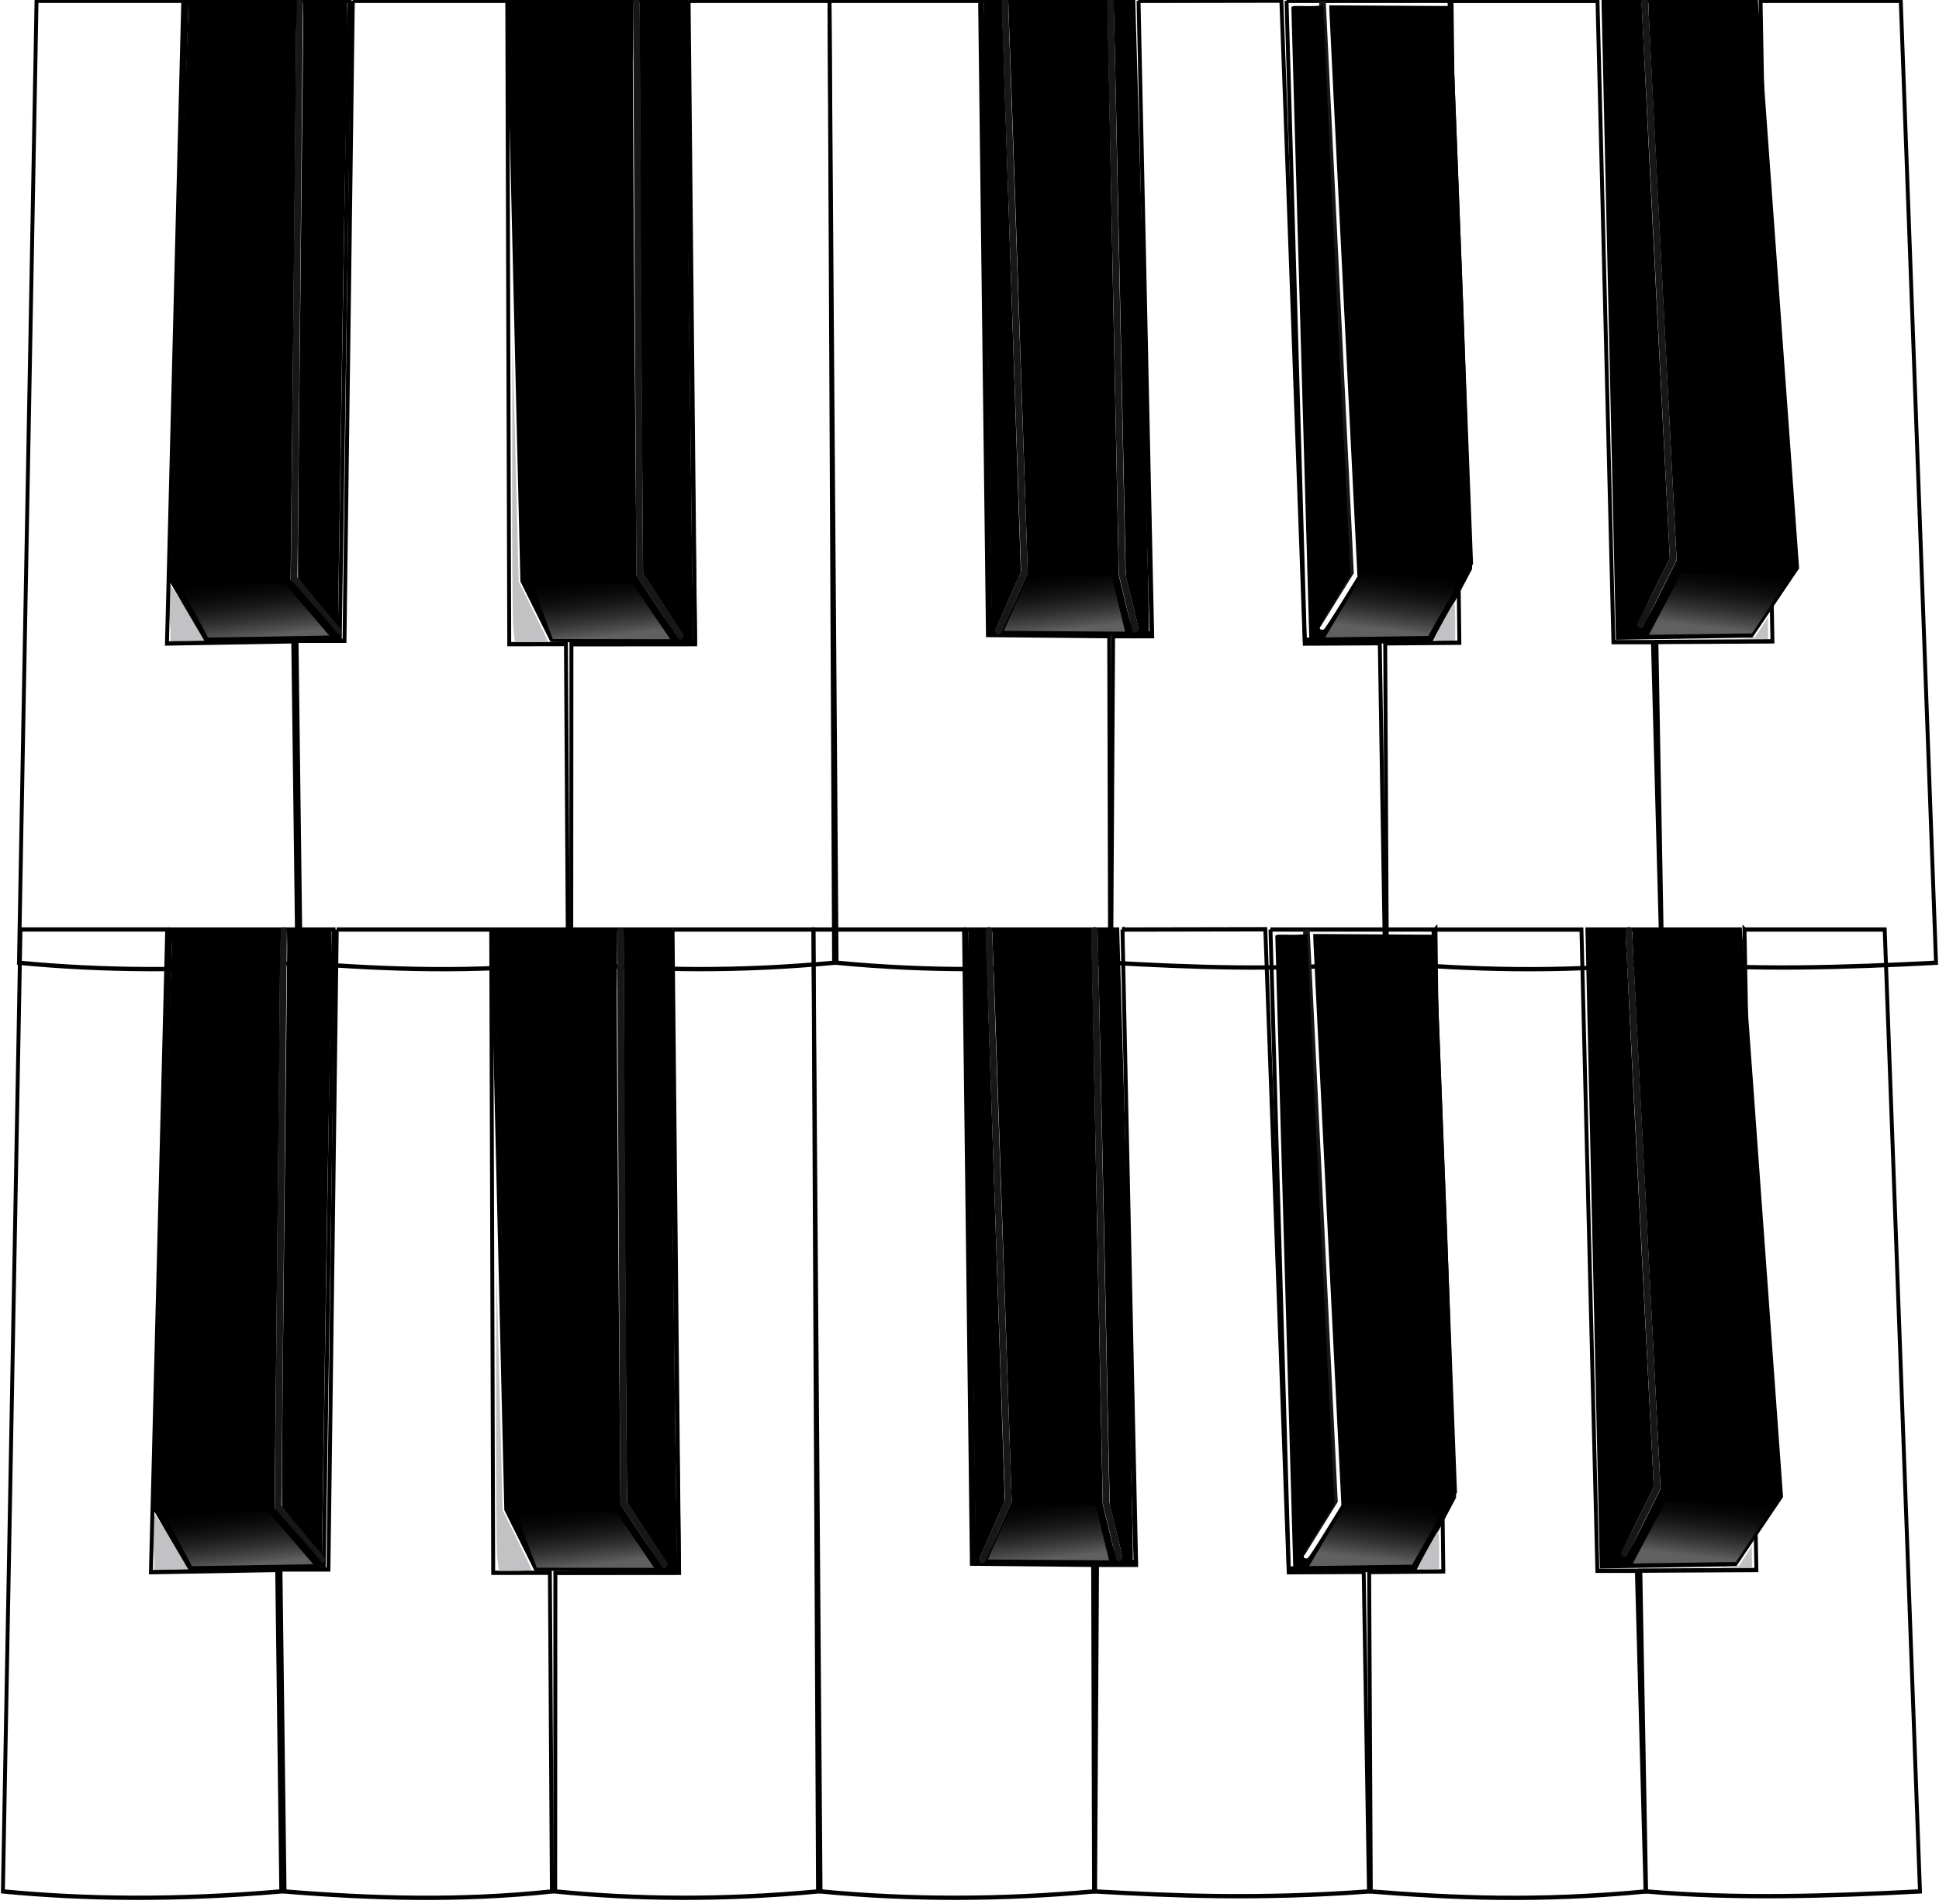 <?xml version="1.0" encoding="UTF-8" standalone="no"?>
<!-- Created with Inkscape (http://www.inkscape.org/) -->

<svg
   xmlns:dc="http://purl.org/dc/elements/1.1/"
   xmlns:cc="http://creativecommons.org/ns#"
   xmlns:rdf="http://www.w3.org/1999/02/22-rdf-syntax-ns#"
   xmlns:svg="http://www.w3.org/2000/svg"
   xmlns="http://www.w3.org/2000/svg"
   xmlns:xlink="http://www.w3.org/1999/xlink"
   xmlns:sodipodi="http://sodipodi.sourceforge.net/DTD/sodipodi-0.dtd"
   xmlns:inkscape="http://www.inkscape.org/namespaces/inkscape"
   width="41.285"
   height="40.534"
   id="svg2"
   version="1.1"
   inkscape:version="0.47 r22583"
   sodipodi:docname="pianoicon.svg">
  <defs
     id="defs4">
    <linearGradient
       id="linearGradient4281">
      <stop
         style="stop-color:#ffffff;stop-opacity:0.378;"
         offset="0"
         id="stop4283" />
      <stop
         style="stop-color:#000000;stop-opacity:0;"
         offset="1"
         id="stop4285" />
    </linearGradient>
    <inkscape:perspective
       sodipodi:type="inkscape:persp3d"
       inkscape:vp_x="0 : 526.18109 : 1"
       inkscape:vp_y="0 : 1000 : 0"
       inkscape:vp_z="744.09448 : 526.18109 : 1"
       inkscape:persp3d-origin="372.04724 : 350.78739 : 1"
       id="perspective10" />
    <inkscape:perspective
       id="perspective2905"
       inkscape:persp3d-origin="0.5 : 0.33333333 : 1"
       inkscape:vp_z="1 : 0.5 : 1"
       inkscape:vp_y="0 : 1000 : 0"
       inkscape:vp_x="0 : 0.5 : 1"
       sodipodi:type="inkscape:persp3d" />
    <linearGradient
       inkscape:collect="always"
       xlink:href="#linearGradient4281"
       id="linearGradient4287"
       x1="242.928"
       y1="347.117"
       x2="239.681"
       y2="328.448"
       gradientUnits="userSpaceOnUse" />
    <filter
       inkscape:collect="always"
       id="filter4297"
       color-interpolation-filters="sRGB">
      <feGaussianBlur
         inkscape:collect="always"
         stdDeviation="0.306"
         id="feGaussianBlur4299" />
    </filter>
    <inkscape:perspective
       id="perspective4309"
       inkscape:persp3d-origin="0.5 : 0.33333333 : 1"
       inkscape:vp_z="1 : 0.5 : 1"
       inkscape:vp_y="0 : 1000 : 0"
       inkscape:vp_x="0 : 0.5 : 1"
       sodipodi:type="inkscape:persp3d" />
    <linearGradient
       inkscape:collect="always"
       xlink:href="#linearGradient4281-0"
       id="linearGradient4287-0"
       x1="242.928"
       y1="347.117"
       x2="239.681"
       y2="328.448"
       gradientUnits="userSpaceOnUse" />
    <linearGradient
       id="linearGradient4281-0">
      <stop
         style="stop-color:#ffffff;stop-opacity:0.378;"
         offset="0"
         id="stop4283-3" />
      <stop
         style="stop-color:#000000;stop-opacity:0;"
         offset="1"
         id="stop4285-4" />
    </linearGradient>
    <filter
       color-interpolation-filters="sRGB"
       inkscape:collect="always"
       id="filter4297-6">
      <feGaussianBlur
         inkscape:collect="always"
         stdDeviation="0.306"
         id="feGaussianBlur4299-6" />
    </filter>
    <linearGradient
       gradientTransform="translate(68.354,-0.067)"
       y2="328.448"
       x2="239.681"
       y1="347.117"
       x1="242.928"
       gradientUnits="userSpaceOnUse"
       id="linearGradient4320"
       xlink:href="#linearGradient4281-0"
       inkscape:collect="always" />
    <inkscape:perspective
       id="perspective4309-7"
       inkscape:persp3d-origin="0.5 : 0.33333333 : 1"
       inkscape:vp_z="1 : 0.5 : 1"
       inkscape:vp_y="0 : 1000 : 0"
       inkscape:vp_x="0 : 0.5 : 1"
       sodipodi:type="inkscape:persp3d" />
    <linearGradient
       inkscape:collect="always"
       xlink:href="#linearGradient4281-8"
       id="linearGradient4287-3"
       x1="242.928"
       y1="347.117"
       x2="239.681"
       y2="328.448"
       gradientUnits="userSpaceOnUse" />
    <linearGradient
       id="linearGradient4281-8">
      <stop
         style="stop-color:#ffffff;stop-opacity:0.378;"
         offset="0"
         id="stop4283-2" />
      <stop
         style="stop-color:#000000;stop-opacity:0;"
         offset="1"
         id="stop4285-3" />
    </linearGradient>
    <filter
       color-interpolation-filters="sRGB"
       inkscape:collect="always"
       id="filter4297-0">
      <feGaussianBlur
         inkscape:collect="always"
         stdDeviation="0.306"
         id="feGaussianBlur4299-7" />
    </filter>
    <linearGradient
       gradientTransform="translate(287.703,-2.989)"
       y2="328.448"
       x2="239.681"
       y1="347.117"
       x1="242.928"
       gradientUnits="userSpaceOnUse"
       id="linearGradient4320-7"
       xlink:href="#linearGradient4281-8"
       inkscape:collect="always" />
    <inkscape:perspective
       id="perspective4309-0"
       inkscape:persp3d-origin="0.5 : 0.33333333 : 1"
       inkscape:vp_z="1 : 0.5 : 1"
       inkscape:vp_y="0 : 1000 : 0"
       inkscape:vp_x="0 : 0.5 : 1"
       sodipodi:type="inkscape:persp3d" />
    <linearGradient
       inkscape:collect="always"
       xlink:href="#linearGradient4281-06"
       id="linearGradient4287-37"
       x1="242.928"
       y1="347.117"
       x2="239.681"
       y2="328.448"
       gradientUnits="userSpaceOnUse" />
    <linearGradient
       id="linearGradient4281-06">
      <stop
         style="stop-color:#ffffff;stop-opacity:0.378;"
         offset="0"
         id="stop4283-9" />
      <stop
         style="stop-color:#000000;stop-opacity:0;"
         offset="1"
         id="stop4285-2" />
    </linearGradient>
    <filter
       color-interpolation-filters="sRGB"
       inkscape:collect="always"
       id="filter4297-1">
      <feGaussianBlur
         inkscape:collect="always"
         stdDeviation="0.306"
         id="feGaussianBlur4299-77" />
    </filter>
    <linearGradient
       gradientTransform="translate(159.106,-1.803)"
       y2="328.448"
       x2="239.681"
       y1="347.117"
       x1="242.928"
       gradientUnits="userSpaceOnUse"
       id="linearGradient4320-9"
       xlink:href="#linearGradient4281-06"
       inkscape:collect="always" />
    <inkscape:perspective
       id="perspective4407"
       inkscape:persp3d-origin="0.5 : 0.33333333 : 1"
       inkscape:vp_z="1 : 0.5 : 1"
       inkscape:vp_y="0 : 1000 : 0"
       inkscape:vp_x="0 : 0.5 : 1"
       sodipodi:type="inkscape:persp3d" />
    <linearGradient
       gradientTransform="translate(287.703,-2.989)"
       y2="328.448"
       x2="239.681"
       y1="347.117"
       x1="242.928"
       gradientUnits="userSpaceOnUse"
       id="linearGradient4320-7-8"
       xlink:href="#linearGradient4281-8-7"
       inkscape:collect="always" />
    <linearGradient
       id="linearGradient4281-8-7">
      <stop
         style="stop-color:#ffffff;stop-opacity:0.378;"
         offset="0"
         id="stop4283-2-5" />
      <stop
         style="stop-color:#000000;stop-opacity:0;"
         offset="1"
         id="stop4285-3-2" />
    </linearGradient>
    <filter
       color-interpolation-filters="sRGB"
       inkscape:collect="always"
       id="filter4297-0-4">
      <feGaussianBlur
         inkscape:collect="always"
         stdDeviation="0.306"
         id="feGaussianBlur4299-7-5" />
    </filter>
    <linearGradient
       y2="328.448"
       x2="239.681"
       y1="347.117"
       x1="242.928"
       gradientTransform="translate(287.703,-2.989)"
       gradientUnits="userSpaceOnUse"
       id="linearGradient4418"
       xlink:href="#linearGradient4281-8-7"
       inkscape:collect="always" />
    <linearGradient
       inkscape:collect="always"
       xlink:href="#linearGradient4281"
       id="linearGradient4479"
       gradientUnits="userSpaceOnUse"
       x1="242.928"
       y1="347.117"
       x2="239.681"
       y2="328.448" />
    <linearGradient
       inkscape:collect="always"
       xlink:href="#linearGradient4281-0"
       id="linearGradient4481"
       gradientUnits="userSpaceOnUse"
       gradientTransform="translate(68.354,-0.067)"
       x1="242.928"
       y1="347.117"
       x2="239.681"
       y2="328.448" />
    <linearGradient
       inkscape:collect="always"
       xlink:href="#linearGradient4281-8"
       id="linearGradient4483"
       gradientUnits="userSpaceOnUse"
       gradientTransform="translate(287.703,-2.989)"
       x1="242.928"
       y1="347.117"
       x2="239.681"
       y2="328.448" />
    <linearGradient
       inkscape:collect="always"
       xlink:href="#linearGradient4281-06"
       id="linearGradient4485"
       gradientUnits="userSpaceOnUse"
       gradientTransform="translate(159.106,-1.803)"
       x1="242.928"
       y1="347.117"
       x2="239.681"
       y2="328.448" />
    <linearGradient
       inkscape:collect="always"
       xlink:href="#linearGradient4281-8-7"
       id="linearGradient4487"
       gradientUnits="userSpaceOnUse"
       gradientTransform="translate(287.703,-2.989)"
       x1="242.928"
       y1="347.117"
       x2="239.681"
       y2="328.448" />
    <inkscape:perspective
       id="perspective2941"
       inkscape:persp3d-origin="0.5 : 0.33333333 : 1"
       inkscape:vp_z="1 : 0.5 : 1"
       inkscape:vp_y="0 : 1000 : 0"
       inkscape:vp_x="0 : 0.5 : 1"
       sodipodi:type="inkscape:persp3d" />
    <linearGradient
       inkscape:collect="always"
       xlink:href="#linearGradient4281-4"
       id="linearGradient4479-5"
       gradientUnits="userSpaceOnUse"
       x1="242.928"
       y1="347.117"
       x2="239.681"
       y2="328.448" />
    <linearGradient
       id="linearGradient4281-4">
      <stop
         style="stop-color:#ffffff;stop-opacity:0.378;"
         offset="0"
         id="stop4283-6" />
      <stop
         style="stop-color:#000000;stop-opacity:0;"
         offset="1"
         id="stop4285-9" />
    </linearGradient>
    <filter
       inkscape:collect="always"
       id="filter4297-8"
       color-interpolation-filters="sRGB">
      <feGaussianBlur
         inkscape:collect="always"
         stdDeviation="0.306"
         id="feGaussianBlur4299-2" />
    </filter>
    <linearGradient
       inkscape:collect="always"
       xlink:href="#linearGradient4281-0-0"
       id="linearGradient4481-2"
       gradientUnits="userSpaceOnUse"
       gradientTransform="translate(68.354,-0.067)"
       x1="242.928"
       y1="347.117"
       x2="239.681"
       y2="328.448" />
    <linearGradient
       id="linearGradient4281-0-0">
      <stop
         style="stop-color:#ffffff;stop-opacity:0.378;"
         offset="0"
         id="stop4283-3-2" />
      <stop
         style="stop-color:#000000;stop-opacity:0;"
         offset="1"
         id="stop4285-4-3" />
    </linearGradient>
    <filter
       color-interpolation-filters="sRGB"
       inkscape:collect="always"
       id="filter4297-6-0">
      <feGaussianBlur
         inkscape:collect="always"
         stdDeviation="0.306"
         id="feGaussianBlur4299-6-8" />
    </filter>
    <linearGradient
       inkscape:collect="always"
       xlink:href="#linearGradient4281-8-9"
       id="linearGradient4483-3"
       gradientUnits="userSpaceOnUse"
       gradientTransform="translate(287.703,-2.989)"
       x1="242.928"
       y1="347.117"
       x2="239.681"
       y2="328.448" />
    <linearGradient
       id="linearGradient4281-8-9">
      <stop
         style="stop-color:#ffffff;stop-opacity:0.378;"
         offset="0"
         id="stop4283-2-8" />
      <stop
         style="stop-color:#000000;stop-opacity:0;"
         offset="1"
         id="stop4285-3-0" />
    </linearGradient>
    <filter
       color-interpolation-filters="sRGB"
       inkscape:collect="always"
       id="filter4297-0-6">
      <feGaussianBlur
         inkscape:collect="always"
         stdDeviation="0.306"
         id="feGaussianBlur4299-7-6" />
    </filter>
    <linearGradient
       inkscape:collect="always"
       xlink:href="#linearGradient4281-06-0"
       id="linearGradient4485-9"
       gradientUnits="userSpaceOnUse"
       gradientTransform="translate(159.106,-1.803)"
       x1="242.928"
       y1="347.117"
       x2="239.681"
       y2="328.448" />
    <linearGradient
       id="linearGradient4281-06-0">
      <stop
         style="stop-color:#ffffff;stop-opacity:0.378;"
         offset="0"
         id="stop4283-9-8" />
      <stop
         style="stop-color:#000000;stop-opacity:0;"
         offset="1"
         id="stop4285-2-0" />
    </linearGradient>
    <filter
       color-interpolation-filters="sRGB"
       inkscape:collect="always"
       id="filter4297-1-6">
      <feGaussianBlur
         inkscape:collect="always"
         stdDeviation="0.306"
         id="feGaussianBlur4299-77-9" />
    </filter>
    <linearGradient
       inkscape:collect="always"
       xlink:href="#linearGradient4281-8-7-0"
       id="linearGradient4487-9"
       gradientUnits="userSpaceOnUse"
       gradientTransform="translate(287.703,-2.989)"
       x1="242.928"
       y1="347.117"
       x2="239.681"
       y2="328.448" />
    <linearGradient
       id="linearGradient4281-8-7-0">
      <stop
         style="stop-color:#ffffff;stop-opacity:0.378;"
         offset="0"
         id="stop4283-2-5-4" />
      <stop
         style="stop-color:#000000;stop-opacity:0;"
         offset="1"
         id="stop4285-3-2-0" />
    </linearGradient>
    <filter
       color-interpolation-filters="sRGB"
       inkscape:collect="always"
       id="filter4297-0-4-2">
      <feGaussianBlur
         inkscape:collect="always"
         stdDeviation="0.306"
         id="feGaussianBlur4299-7-5-2" />
    </filter>
  </defs>
  <sodipodi:namedview
     id="base"
     pagecolor="#ffffff"
     bordercolor="#666666"
     borderopacity="1.0"
     inkscape:pageopacity="0.0"
     inkscape:pageshadow="2"
     inkscape:zoom="1.4903776"
     inkscape:cx="28.920776"
     inkscape:cy="-81.230379"
     inkscape:document-units="px"
     inkscape:current-layer="layer1"
     showgrid="false"
     inkscape:window-width="1280"
     inkscape:window-height="748"
     inkscape:window-x="0"
     inkscape:window-y="24"
     inkscape:window-maximized="1"
     showguides="true"
     inkscape:guide-bbox="true" />
  <g
     inkscape:label="Layer 1"
     inkscape:groupmode="layer"
     id="layer1"
     transform="translate(-356.812,-183.678)">
    <g
       id="g4443"
       transform="matrix(1,0,0,1.107,-6.039,-18.224)">
      <path
         sodipodi:nodetypes="ccccscccc"
         id="path4345"
         d="m 366.481,194.548 c 0.003,-0.123 -0.052,-0.38 -0.034,-0.533 l 0.015,-0.397 0.435,0.586 c 0.287,0.443 0.284,0.522 0.422,0.54 0.083,0.011 -0.089,-0.033 -0.365,-0.031 l -0.478,0.015 0.005,-0.18 0,0 z"
         style="color:#000000;fill:#c2c1c4;fill-opacity:1;fill-rule:nonzero;stroke:none;stroke-width:1.5;marker:none;visibility:visible;display:inline;overflow:visible;enable-background:accumulate"
         inkscape:connector-curvature="0" />
      <path
         sodipodi:nodetypes="ccccscccscccccccccccsccc"
         id="path4277"
         d="m 397.309,194.362 c -0.018,-0.212 -0.287,-11.458 -0.283,-11.794 l 10e-4,-0.153 0.448,0.006 c 0.35,0 0.329,-0.018 0.33,0.032 3.3e-4,0.029 0.132,2.486 0.298,5.391 l 0.302,5.282 -0.341,0.618 c -0.188,0.34 -0.333,0.631 -0.323,0.647 0.059,0.093 0.14,-0.013 0.463,-0.601 l 0.346,-0.63 -0.298,-5.206 c -0.164,-2.863 -0.298,-5.271 -0.299,-5.351 l -0.006,-0.185 1.127,-0.012 1.151,0.014 0.004,0.24 c 0.013,0.092 0.202,2.504 0.432,5.392 l 0.443,5.239 -0.458,0.644 c -0.4,0.534 -0.428,0.646 -0.51,0.659 -0.052,0.008 -0.769,0.037 -1.465,0.046 l -1.37,-0.01 0.007,-0.269 z"
         style="color:#000000;fill:#000000;fill-opacity:1;fill-rule:nonzero;stroke:none;stroke-width:0.3;marker:none;visibility:visible;display:inline;overflow:visible;enable-background:accumulate"
         inkscape:connector-curvature="0" />
      <path
         sodipodi:nodetypes="ccccccccccccccsccccccccscccc"
         id="path3491"
         d="m 376.046,194.698 c -0.525,-0.009 -0.937,-0.017 -1.108,-0.019 l -0.312,-0.003 -0.344,-0.573 -0.29,-0.563 -0.126,-5.283 c -0.075,-2.902 -0.147,-5.39 -0.147,-5.533 l -0.01,-0.319 1.349,0.01 1.278,-0.01 -0.011,1.19 c 2.2e-4,0.625 0.018,3.1 0.039,5.499 l 0.039,4.362 0.385,0.527 c 0.212,0.29 0.396,0.527 0.409,0.527 0.122,-0.002 0.092,-0.064 -0.27,-0.562 l -0.383,-0.528 -0.032,-3.582 c -0.017,-1.97 -0.033,-4.437 -0.034,-5.481 l -0.007,-1.949 0.481,0.013 0.486,-0.003 0.03,1.071 c 0.013,0.562 0.027,2.889 0.058,5.175 0.03,2.286 0.06,4.58 0.073,5.097 l 0.013,0.954 -0.253,-9.6e-4 -1.315,-0.017 z"
         style="color:#000000;fill:#000000;fill-opacity:1;fill-rule:nonzero;stroke:none;stroke-width:0.3;marker:none;visibility:visible;display:inline;overflow:visible;enable-background:accumulate"
         inkscape:connector-curvature="0" />
      <path
         sodipodi:nodetypes="cccscccccsccccc"
         id="path4267"
         d="m 369.58,193.948 -0.385,-0.439 6.3e-4,-0.671 c 5.2e-4,-0.369 0.026,-2.723 0.056,-5.231 0.03,-2.508 0.056,-4.693 0.056,-4.855 l -0.005,-0.347 0.468,0.011 0.474,0.004 0.007,0.94 c -0.013,0.492 -0.071,2.991 -0.113,5.563 -0.042,2.572 -0.08,4.844 -0.085,5.051 l -0.002,0.465 -0.379,-0.394 -0.093,-0.097 10e-6,0 z"
         style="color:#000000;fill:#000000;fill-opacity:1;fill-rule:nonzero;stroke:none;stroke-width:0.3;marker:none;visibility:visible;display:inline;overflow:visible;enable-background:accumulate"
         inkscape:connector-curvature="0" />
      <path
         sodipodi:nodetypes="ccccccc"
         id="path3432"
         d="m 363.629,182.403 -0.374,18.502 c 1.729,0.15 3.661,0.176 5.927,0 l -0.087,-6.183 -2.689,0.042 0.347,-12.362 -3.124,0 z"
         style="fill:none;stroke:#000000;stroke-width:0.083px;stroke-linecap:butt;stroke-linejoin:miter;stroke-opacity:1"
         inkscape:connector-curvature="0" />
      <path
         sodipodi:nodetypes="cccccc"
         id="path3434"
         d="m 366.823,182.403 -0.347,11.114 0.764,1.176 2.846,-0.042 0.208,-12.248 -3.471,0 z"
         style="fill:none;stroke:#000000;stroke-width:0.083px;stroke-linecap:butt;stroke-linejoin:miter;stroke-opacity:1"
         inkscape:connector-curvature="0" />
      <path
         sodipodi:nodetypes="cccccccccc"
         id="path3436"
         d="m 370.363,182.403 -0.177,12.309 -1.021,0 0.087,6.194 c 1.842,0.135 3.717,0.189 5.692,0 l -0.043,-6.131 -1.207,0.002 -0.042,-12.374 -3.29,0 0,0 z"
         style="fill:none;stroke:#000000;stroke-width:0.083px;stroke-linecap:butt;stroke-linejoin:miter;stroke-opacity:1"
         inkscape:connector-curvature="0" />
      <path
         sodipodi:nodetypes="cccccc"
         id="path3438"
         d="m 373.68,182.403 0.292,11.156 0.625,1.134 3.054,0.042 -0.181,-12.332 -3.791,0 z"
         style="fill:none;stroke:#000000;stroke-width:0.083px;stroke-linecap:butt;stroke-linejoin:miter;stroke-opacity:1"
         inkscape:connector-curvature="0" />
      <path
         sodipodi:nodetypes="cccccccc"
         id="path3440"
         d="m 377.513,182.403 0.139,12.374 -2.634,0.002 -0.004,6.126 c 1.737,0.156 3.59,0.17 5.596,0 l -0.097,-18.502 -3,0 10e-6,0 z"
         style="fill:none;stroke:#000000;stroke-width:0.083px;stroke-linecap:butt;stroke-linejoin:miter;stroke-opacity:1"
         inkscape:connector-curvature="0" />
      <path
         sodipodi:nodetypes="ccccccc"
         id="path3442"
         d="m 380.513,182.403 0.151,18.502 c 1.941,0.168 3.882,0.158 5.823,0 l -0.019,-6.282 -2.582,-0.022 -0.167,-12.198 -3.206,0 z"
         style="fill:none;stroke:#000000;stroke-width:0.083px;stroke-linecap:butt;stroke-linejoin:miter;stroke-opacity:1"
         inkscape:connector-curvature="0" />
      <path
         sodipodi:nodetypes="ccccc"
         id="path3444"
         d="m 383.761,182.403 0.174,12.143 3.436,0.021 -0.389,-12.164 -3.221,0 z"
         style="fill:none;stroke:#000000;stroke-width:0.083px;stroke-linecap:butt;stroke-linejoin:miter;stroke-opacity:1"
         inkscape:connector-curvature="0" />
      <path
         sodipodi:nodetypes="ccccccccc"
         id="path3446"
         d="m 387.093,182.403 0.291,12.22 -0.833,3.9e-4 -0.041,6.282 c 1.709,0.085 3.461,0.155 5.831,0 l -0.112,-6.147 -1.597,0.007 -0.498,-12.367 -3.042,0.005 z"
         style="fill:none;stroke:#000000;stroke-width:0.083px;stroke-linecap:butt;stroke-linejoin:miter;stroke-opacity:1"
         inkscape:connector-curvature="0" />
      <path
         sodipodi:nodetypes="cccccc"
         id="path3448"
         d="m 390.244,182.403 0.389,12.29 2.638,0 0.902,-1.47 -0.459,-10.82 -3.471,0 z"
         style="fill:none;stroke:#000000;stroke-width:0.083px;stroke-linecap:butt;stroke-linejoin:miter;stroke-opacity:1"
         inkscape:connector-curvature="0" />
      <path
         sodipodi:nodetypes="ccccccccc"
         id="path3450"
         d="m 393.757,182.403 0.167,12.346 -1.579,0.012 0.035,6.145 c 1.742,0.126 3.576,0.197 5.85,0 l -0.185,-6.168 -0.841,0 -0.339,-12.334 -3.109,0 z"
         style="fill:none;stroke:#000000;stroke-width:0.083px;stroke-linecap:butt;stroke-linejoin:miter;stroke-opacity:1"
         inkscape:connector-curvature="0" />
      <path
         sodipodi:nodetypes="cccccc"
         id="path3452"
         d="m 396.992,182.403 0.305,12.248 2.846,-0.042 0.972,-1.302 -0.875,-10.904 -3.248,0 z"
         style="fill:none;stroke:#000000;stroke-width:0.083px;stroke-linecap:butt;stroke-linejoin:miter;stroke-opacity:1"
         inkscape:connector-curvature="0" />
      <path
         sodipodi:nodetypes="ccccccc"
         id="path3454"
         d="m 400.337,182.403 0.253,12.32 -2.471,0.012 0.123,6.17 c 1.944,0.151 3.887,0.09 5.831,0 l -0.751,-18.502 -2.985,0 z"
         style="fill:none;stroke:#000000;stroke-width:0.083px;stroke-linecap:butt;stroke-linejoin:miter;stroke-opacity:1"
         inkscape:connector-curvature="0" />
      <path
         sodipodi:nodetypes="ccc"
         id="path3456"
         d="m 369.231,182.43 -0.118,11.088 0.931,1.007"
         style="fill:none;stroke:#171717;stroke-width:0.142;stroke-linecap:round;stroke-linejoin:round;stroke-miterlimit:4;stroke-opacity:1;stroke-dasharray:none"
         inkscape:connector-curvature="0" />
      <path
         sodipodi:nodetypes="ccc"
         id="path3458"
         d="m 376.401,182.432 0.07,11.002 0.867,1.182"
         style="fill:none;stroke:#171717;stroke-width:0.142;stroke-linecap:round;stroke-linejoin:round;stroke-miterlimit:4;stroke-opacity:1;stroke-dasharray:none"
         inkscape:connector-curvature="0" />
      <path
         sodipodi:nodetypes="ccc"
         id="path3460"
         d="m 391.007,182.403 0.597,10.988 -0.694,1.008"
         style="fill:none;stroke:#171717;stroke-width:0.142;stroke-linecap:butt;stroke-linejoin:miter;stroke-miterlimit:4;stroke-opacity:1;stroke-dasharray:none"
         inkscape:connector-curvature="0" />
      <path
         sodipodi:nodetypes="ccc"
         id="path3462"
         d="m 397.872,182.426 0.605,10.713 -0.694,1.26"
         style="fill:none;stroke:#171717;stroke-width:0.142;stroke-linecap:round;stroke-linejoin:round;stroke-miterlimit:4;stroke-opacity:1;stroke-dasharray:none"
         inkscape:connector-curvature="0" />
      <path
         sodipodi:nodetypes="cccccccccccssccc"
         id="key1"
         d="m 366.891,194.103 -0.385,-0.594 0.166,-5.296 c 0.088,-2.909 0.17,-5.346 0.182,-5.476 l 0.003,-0.312 1.19,-0.026 1.128,0.015 -0.018,0.524 c 4e-5,0.264 -0.027,2.755 -0.059,5.537 l -0.06,5.058 0.479,0.488 c 0.264,0.268 0.553,0.572 0.553,0.597 0,0.042 -0.092,0.016 -0.523,0.028 -0.257,0.007 -0.859,0.034 -1.345,0.041 l -0.945,-0.013 -0.367,-0.572 z"
         style="color:#000000;fill:#000000;fill-opacity:1;fill-rule:nonzero;stroke:none;stroke-width:0.3;marker:none;visibility:visible;display:inline;overflow:visible;enable-background:accumulate"
         inkscape:connector-curvature="0"
         inkscape:label="key1" />
      <path
         sodipodi:nodetypes="csccccccccccssccccccccsscc"
         id="path4269"
         d="m 385.685,194.557 c -1.272,-0.005 -1.531,-0.006 -1.514,-0.034 0.011,-0.018 0.168,-0.311 0.308,-0.598 l 0.255,-0.521 -0.195,-5.248 c -0.107,-2.886 -0.202,-5.349 -0.211,-5.473 l -0.008,-0.255 1.056,-0.01 1.056,-0.005 0.116,5.541 0.124,5.496 0.138,0.519 c 0.122,0.46 0.146,0.519 0.209,0.519 0.039,0 0.071,-0.008 0.07,-0.017 -1e-4,-0.01 -0.06,-0.241 -0.134,-0.514 l -0.134,-0.496 -0.111,-4.895 c -0.061,-2.692 -0.12,-5.168 -0.13,-5.501 l -0.019,-0.64 0.181,0.01 0.197,-0.005 0.071,0.312 c 0.022,0.276 0.305,11.263 0.303,11.619 -6.3e-4,0.13 0.009,0.187 -0.024,0.193 -0.148,0.026 -0.683,0.016 -1.509,0.013 l -0.097,-0.01 z"
         style="color:#000000;fill:#000000;fill-opacity:1;fill-rule:nonzero;stroke:none;stroke-width:0.3;marker:none;visibility:visible;display:inline;overflow:visible;enable-background:accumulate"
         inkscape:connector-curvature="0" />
      <path
         sodipodi:nodetypes="csccccccccscc"
         id="path4271"
         d="m 383.961,194.075 c -10e-4,-0.203 -0.036,-2.55 -0.077,-5.3 -0.041,-2.749 -0.083,-5.317 -0.084,-5.683 l 0.007,-0.659 0.212,-0.015 0.18,0.005 -0.01,0.133 c -10e-4,0.054 0.088,2.514 0.198,5.467 l 0.2,5.368 -0.26,0.531 c -0.143,0.292 -0.291,0.606 -0.308,0.625 -0.018,0.02 -0.082,-0.073 -0.083,-0.286 l 0.024,-0.187 z"
         style="color:#000000;fill:#000000;fill-opacity:1;fill-rule:nonzero;stroke:none;stroke-width:0.3;marker:none;visibility:visible;display:inline;overflow:visible;enable-background:accumulate"
         inkscape:connector-curvature="0" />
      <path
         sodipodi:nodetypes="csssscccsscccccccccccsccccc"
         id="path4275"
         d="m 390.729,194.685 c -7e-5,-0.029 -0.086,-2.748 -0.191,-6.044 -0.105,-3.296 -0.191,-6.076 -0.191,-6.105 -8e-5,-0.05 0.104,-0.032 0.395,-0.032 0.168,0 0.284,-0.018 0.285,-0.015 10e-4,0.003 0.114,2.519 0.279,5.516 l 0.3,5.449 -0.345,0.503 c -0.26,0.379 -0.334,0.51 -0.301,0.53 0.028,0.017 0.057,0.018 0.08,0.004 0.02,-0.012 0.189,-0.245 0.375,-0.518 l 0.339,-0.496 -0.297,-5.38 c -0.163,-2.959 -0.298,-5.419 -0.299,-5.467 l -0.004,-0.141 1.298,0.007 1.308,0.007 0.013,0.409 c 0.013,0.206 0.119,2.632 0.235,5.383 l 0.188,5.035 -0.395,0.673 c -0.23,0.374 -0.441,0.711 -0.456,0.733 -0.025,0.037 -0.156,0.027 -1.315,0.027 l -1.278,0.014 0.022,-0.093 0,0 -0.045,-1e-5 z"
         style="color:#000000;fill:#000000;fill-opacity:1;fill-rule:nonzero;stroke:none;stroke-width:0.3;marker:none;visibility:visible;display:inline;overflow:visible;enable-background:accumulate"
         inkscape:connector-curvature="0" />
      <path
         sodipodi:nodetypes="ccccc"
         id="path4279"
         d="m 233.304,347.117 -5.45,-15.074 20.64,-1.044 8.929,15.538 -24.119,0.58 z"
         style="fill:url(#linearGradient4479);fill-opacity:1;stroke:none;filter:url(#filter4297)"
         inkscape:connector-curvature="0"
         transform="matrix(0.107,0,0,0.065,342.318,172.087)" />
      <path
         sodipodi:nodetypes="ccccc"
         id="path4279-0"
         d="m 301.913,347.56 -4.175,-16.349 20.003,-0.151 7.527,16.558 -23.354,-0.058 z"
         style="fill:url(#linearGradient4481);fill-opacity:1;stroke:none;filter:url(#filter4297-6)"
         inkscape:connector-curvature="0"
         transform="matrix(0.107,0,0,0.065,342.318,172.087)" />
      <path
         id="path4347"
         d="m 373.781,194.486 c -0.018,-0.14 -0.029,-1.452 -0.025,-2.916 l 0.007,-2.662 0.066,2.333 0.066,2.333 0.308,0.559 c 0.169,0.308 0.308,0.57 0.308,0.583 0,0.013 -0.157,0.023 -0.348,0.023 l -0.348,0 -0.033,-0.254 0,0 z"
         style="color:#000000;fill:#c2c1c4;fill-opacity:1;fill-rule:nonzero;stroke:none;stroke-width:1.5;marker:none;visibility:visible;display:inline;overflow:visible;enable-background:accumulate"
         inkscape:connector-curvature="0" />
      <path
         id="path4349"
         d="m 393.378,194.686 c 6.4e-4,-0.031 0.406,-0.695 0.435,-0.712 0.012,-0.007 0.022,0.155 0.022,0.361 l 0,0.374 -0.229,0 c -0.126,0 -0.229,-0.01 -0.228,-0.023 z"
         style="color:#000000;fill:#c2c1c4;fill-opacity:1;fill-rule:nonzero;stroke:none;stroke-width:1.5;marker:none;visibility:visible;display:inline;overflow:visible;enable-background:accumulate"
         inkscape:connector-curvature="0" />
      <path
         id="path4351"
         d="m 399.963,194.656 0.254,-0.011 0.138,-0.191 0.138,-0.191 0.002,0.208 0.002,0.208 -0.394,-0.006 c -0.294,-0.004 -0.33,-0.009 -0.14,-0.017 z"
         style="color:#000000;fill:#c2c1c4;fill-opacity:1;fill-rule:nonzero;stroke:none;stroke-width:1.5;marker:none;visibility:visible;display:inline;overflow:visible;enable-background:accumulate"
         inkscape:connector-curvature="0" />
      <path
         transform="matrix(-0.107,0,0,0.065,456.027,172.087)"
         sodipodi:nodetypes="ccccc"
         id="path4279-7"
         d="m 522.181,345.89 -7.714,-17.171 21.73,-0.708 6.497,18.305 -20.513,-0.427 z"
         style="fill:url(#linearGradient4483);fill-opacity:1;stroke:none;filter:url(#filter4297-0)"
         inkscape:connector-curvature="0" />
      <path
         sodipodi:nodetypes="ccccc"
         id="path4279-76"
         d="m 391.661,345.127 4.755,-16.011 16.708,-0.107 2.656,16.381 -24.119,-0.263 z"
         style="fill:url(#linearGradient4485);fill-opacity:1;stroke:none;filter:url(#filter4297-1)"
         inkscape:connector-curvature="0"
         transform="matrix(0.107,0,0,0.065,342.318,172.087)" />
      <path
         transform="matrix(-0.107,0,0,0.065,449.134,172.137)"
         sodipodi:nodetypes="ccccc"
         id="path4279-7-0"
         d="m 522.181,345.89 -6.754,-17.683 19.811,-0.516 7.456,18.625 -20.513,-0.427 z"
         style="fill:url(#linearGradient4487);fill-opacity:1;stroke:none;filter:url(#filter4297-0-4)"
         inkscape:connector-curvature="0" />
      <path
         sodipodi:nodetypes="ccc"
         id="path3464"
         d="m 384.246,182.427 0.417,10.965 -0.555,1.134"
         style="fill:none;stroke:#171717;stroke-width:0.142;stroke-linecap:round;stroke-linejoin:round;stroke-miterlimit:4;stroke-opacity:1;stroke-dasharray:none"
         inkscape:connector-curvature="0" />
      <path
         sodipodi:nodetypes="ccc"
         id="path3466"
         d="m 386.495,182.427 0.25,11.007 0.278,1.05"
         style="fill:none;stroke:#171717;stroke-width:0.142;stroke-linecap:round;stroke-linejoin:round;stroke-miterlimit:4;stroke-opacity:1;stroke-dasharray:none"
         inkscape:connector-curvature="0" />
    </g>
    <g
       id="g4443-9"
       transform="matrix(1,0,0,1.107,-6.381,1.55)">
      <path
         sodipodi:nodetypes="ccccscccc"
         id="path4345-9"
         d="m 366.481,194.548 c 0.003,-0.123 -0.052,-0.38 -0.034,-0.533 l 0.015,-0.397 0.435,0.586 c 0.287,0.443 0.284,0.522 0.422,0.54 0.083,0.011 -0.089,-0.033 -0.365,-0.031 l -0.478,0.015 0.005,-0.18 0,0 z"
         style="color:#000000;fill:#c2c1c4;fill-opacity:1;fill-rule:nonzero;stroke:none;stroke-width:1.5;marker:none;visibility:visible;display:inline;overflow:visible;enable-background:accumulate"
         inkscape:connector-curvature="0" />
      <path
         sodipodi:nodetypes="ccccscccscccccccccccsccc"
         id="path4277-6"
         d="m 397.309,194.362 c -0.018,-0.212 -0.287,-11.458 -0.283,-11.794 l 10e-4,-0.153 0.448,0.006 c 0.35,0 0.329,-0.018 0.33,0.032 3.3e-4,0.029 0.132,2.486 0.298,5.391 l 0.302,5.282 -0.341,0.618 c -0.188,0.34 -0.333,0.631 -0.323,0.647 0.059,0.093 0.14,-0.013 0.463,-0.601 l 0.346,-0.63 -0.298,-5.206 c -0.164,-2.863 -0.298,-5.271 -0.299,-5.351 l -0.006,-0.185 1.127,-0.012 1.151,0.014 0.004,0.24 c 0.013,0.092 0.202,2.504 0.432,5.392 l 0.443,5.239 -0.458,0.644 c -0.4,0.534 -0.428,0.646 -0.51,0.659 -0.052,0.008 -0.769,0.037 -1.465,0.046 l -1.37,-0.01 0.007,-0.269 z"
         style="color:#000000;fill:#000000;fill-opacity:1;fill-rule:nonzero;stroke:none;stroke-width:0.3;marker:none;visibility:visible;display:inline;overflow:visible;enable-background:accumulate"
         inkscape:connector-curvature="0" />
      <path
         sodipodi:nodetypes="ccccccccccccccsccccccccscccc"
         id="path3491-5"
         d="m 376.046,194.698 c -0.525,-0.009 -0.937,-0.017 -1.108,-0.019 l -0.312,-0.003 -0.344,-0.573 -0.29,-0.563 -0.126,-5.283 c -0.075,-2.902 -0.147,-5.39 -0.147,-5.533 l -0.01,-0.319 1.349,0.01 1.278,-0.01 -0.011,1.19 c 2.2e-4,0.625 0.018,3.1 0.039,5.499 l 0.039,4.362 0.385,0.527 c 0.212,0.29 0.396,0.527 0.409,0.527 0.122,-0.002 0.092,-0.064 -0.27,-0.562 l -0.383,-0.528 -0.032,-3.582 c -0.017,-1.97 -0.033,-4.437 -0.034,-5.481 l -0.007,-1.949 0.481,0.013 0.486,-0.003 0.03,1.071 c 0.013,0.562 0.027,2.889 0.058,5.175 0.03,2.286 0.06,4.58 0.073,5.097 l 0.013,0.954 -0.253,-9.6e-4 -1.315,-0.017 z"
         style="color:#000000;fill:#000000;fill-opacity:1;fill-rule:nonzero;stroke:none;stroke-width:0.3;marker:none;visibility:visible;display:inline;overflow:visible;enable-background:accumulate"
         inkscape:connector-curvature="0" />
      <path
         sodipodi:nodetypes="cccscccccsccccc"
         id="path4267-8"
         d="m 369.58,193.948 -0.385,-0.439 6.3e-4,-0.671 c 5.2e-4,-0.369 0.026,-2.723 0.056,-5.231 0.03,-2.508 0.056,-4.693 0.056,-4.855 l -0.005,-0.347 0.468,0.011 0.474,0.004 0.007,0.94 c -0.013,0.492 -0.071,2.991 -0.113,5.563 -0.042,2.572 -0.08,4.844 -0.085,5.051 l -0.002,0.465 -0.379,-0.394 -0.093,-0.097 10e-6,0 z"
         style="color:#000000;fill:#000000;fill-opacity:1;fill-rule:nonzero;stroke:none;stroke-width:0.3;marker:none;visibility:visible;display:inline;overflow:visible;enable-background:accumulate"
         inkscape:connector-curvature="0" />
      <path
         sodipodi:nodetypes="ccccccc"
         id="path3432-4"
         d="m 363.629,182.403 -0.374,18.502 c 1.729,0.15 3.661,0.176 5.927,0 l -0.087,-6.183 -2.689,0.042 0.347,-12.362 -3.124,0 z"
         style="fill:none;stroke:#000000;stroke-width:0.083px;stroke-linecap:butt;stroke-linejoin:miter;stroke-opacity:1"
         inkscape:connector-curvature="0" />
      <path
         sodipodi:nodetypes="cccccc"
         id="path3434-7"
         d="m 366.823,182.403 -0.347,11.114 0.764,1.176 2.846,-0.042 0.208,-12.248 -3.471,0 z"
         style="fill:none;stroke:#000000;stroke-width:0.083px;stroke-linecap:butt;stroke-linejoin:miter;stroke-opacity:1"
         inkscape:connector-curvature="0" />
      <path
         sodipodi:nodetypes="cccccccccc"
         id="path3436-3"
         d="m 370.363,182.403 -0.177,12.309 -1.021,0 0.087,6.194 c 1.842,0.135 3.717,0.189 5.692,0 l -0.043,-6.131 -1.207,0.002 -0.042,-12.374 -3.29,0 0,0 z"
         style="fill:none;stroke:#000000;stroke-width:0.083px;stroke-linecap:butt;stroke-linejoin:miter;stroke-opacity:1"
         inkscape:connector-curvature="0" />
      <path
         sodipodi:nodetypes="cccccc"
         id="path3438-5"
         d="m 373.68,182.403 0.292,11.156 0.625,1.134 3.054,0.042 -0.181,-12.332 -3.791,0 z"
         style="fill:none;stroke:#000000;stroke-width:0.083px;stroke-linecap:butt;stroke-linejoin:miter;stroke-opacity:1"
         inkscape:connector-curvature="0" />
      <path
         sodipodi:nodetypes="cccccccc"
         id="path3440-2"
         d="m 377.513,182.403 0.139,12.374 -2.634,0.002 -0.004,6.126 c 1.737,0.156 3.59,0.17 5.596,0 l -0.097,-18.502 -3,0 10e-6,0 z"
         style="fill:none;stroke:#000000;stroke-width:0.083px;stroke-linecap:butt;stroke-linejoin:miter;stroke-opacity:1"
         inkscape:connector-curvature="0" />
      <path
         sodipodi:nodetypes="ccccccc"
         id="path3442-8"
         d="m 380.513,182.403 0.151,18.502 c 1.941,0.168 3.882,0.158 5.823,0 l -0.019,-6.282 -2.582,-0.022 -0.167,-12.198 -3.206,0 z"
         style="fill:none;stroke:#000000;stroke-width:0.083px;stroke-linecap:butt;stroke-linejoin:miter;stroke-opacity:1"
         inkscape:connector-curvature="0" />
      <path
         sodipodi:nodetypes="ccccc"
         id="path3444-7"
         d="m 383.761,182.403 0.174,12.143 3.436,0.021 -0.389,-12.164 -3.221,0 z"
         style="fill:none;stroke:#000000;stroke-width:0.083px;stroke-linecap:butt;stroke-linejoin:miter;stroke-opacity:1"
         inkscape:connector-curvature="0" />
      <path
         sodipodi:nodetypes="ccccccccc"
         id="path3446-0"
         d="m 387.093,182.403 0.291,12.22 -0.833,3.9e-4 -0.041,6.282 c 1.709,0.085 3.461,0.155 5.831,0 l -0.112,-6.147 -1.597,0.007 -0.498,-12.367 -3.042,0.005 z"
         style="fill:none;stroke:#000000;stroke-width:0.083px;stroke-linecap:butt;stroke-linejoin:miter;stroke-opacity:1"
         inkscape:connector-curvature="0" />
      <path
         sodipodi:nodetypes="cccccc"
         id="path3448-3"
         d="m 390.244,182.403 0.389,12.29 2.638,0 0.902,-1.47 -0.459,-10.82 -3.471,0 z"
         style="fill:none;stroke:#000000;stroke-width:0.083px;stroke-linecap:butt;stroke-linejoin:miter;stroke-opacity:1"
         inkscape:connector-curvature="0" />
      <path
         sodipodi:nodetypes="ccccccccc"
         id="path3450-8"
         d="m 393.757,182.403 0.167,12.346 -1.579,0.012 0.035,6.145 c 1.742,0.126 3.576,0.197 5.85,0 l -0.185,-6.168 -0.841,0 -0.339,-12.334 -3.109,0 z"
         style="fill:none;stroke:#000000;stroke-width:0.083px;stroke-linecap:butt;stroke-linejoin:miter;stroke-opacity:1"
         inkscape:connector-curvature="0" />
      <path
         sodipodi:nodetypes="cccccc"
         id="path3452-1"
         d="m 396.992,182.403 0.305,12.248 2.846,-0.042 0.972,-1.302 -0.875,-10.904 -3.248,0 z"
         style="fill:none;stroke:#000000;stroke-width:0.083px;stroke-linecap:butt;stroke-linejoin:miter;stroke-opacity:1"
         inkscape:connector-curvature="0" />
      <path
         sodipodi:nodetypes="ccccccc"
         id="path3454-5"
         d="m 400.337,182.403 0.253,12.32 -2.471,0.012 0.123,6.17 c 1.944,0.151 3.887,0.09 5.831,0 l -0.751,-18.502 -2.985,0 z"
         style="fill:none;stroke:#000000;stroke-width:0.083px;stroke-linecap:butt;stroke-linejoin:miter;stroke-opacity:1"
         inkscape:connector-curvature="0" />
      <path
         sodipodi:nodetypes="ccc"
         id="path3456-4"
         d="m 369.231,182.43 -0.118,11.088 0.931,1.007"
         style="fill:none;stroke:#171717;stroke-width:0.142;stroke-linecap:round;stroke-linejoin:round;stroke-miterlimit:4;stroke-opacity:1;stroke-dasharray:none"
         inkscape:connector-curvature="0" />
      <path
         sodipodi:nodetypes="ccc"
         id="path3458-7"
         d="m 376.401,182.432 0.07,11.002 0.867,1.182"
         style="fill:none;stroke:#171717;stroke-width:0.142;stroke-linecap:round;stroke-linejoin:round;stroke-miterlimit:4;stroke-opacity:1;stroke-dasharray:none"
         inkscape:connector-curvature="0" />
      <path
         sodipodi:nodetypes="ccc"
         id="path3460-4"
         d="m 391.007,182.403 0.597,10.988 -0.694,1.008"
         style="fill:none;stroke:#171717;stroke-width:0.142;stroke-linecap:butt;stroke-linejoin:miter;stroke-miterlimit:4;stroke-opacity:1;stroke-dasharray:none"
         inkscape:connector-curvature="0" />
      <path
         sodipodi:nodetypes="ccc"
         id="path3462-5"
         d="m 397.872,182.426 0.605,10.713 -0.694,1.26"
         style="fill:none;stroke:#171717;stroke-width:0.142;stroke-linecap:round;stroke-linejoin:round;stroke-miterlimit:4;stroke-opacity:1;stroke-dasharray:none"
         inkscape:connector-curvature="0" />
      <path
         sodipodi:nodetypes="cccccccccccssccc"
         id="key1-5"
         d="m 366.891,194.103 -0.385,-0.594 0.166,-5.296 c 0.088,-2.909 0.17,-5.346 0.182,-5.476 l 0.003,-0.312 1.19,-0.026 1.128,0.015 -0.018,0.524 c 4e-5,0.264 -0.027,2.755 -0.059,5.537 l -0.06,5.058 0.479,0.488 c 0.264,0.268 0.553,0.572 0.553,0.597 0,0.042 -0.092,0.016 -0.523,0.028 -0.257,0.007 -0.859,0.034 -1.345,0.041 l -0.945,-0.013 -0.367,-0.572 z"
         style="color:#000000;fill:#000000;fill-opacity:1;fill-rule:nonzero;stroke:none;stroke-width:0.3;marker:none;visibility:visible;display:inline;overflow:visible;enable-background:accumulate"
         inkscape:connector-curvature="0"
         inkscape:label="key1" />
      <path
         sodipodi:nodetypes="csccccccccccssccccccccsscc"
         id="path4269-5"
         d="m 385.685,194.557 c -1.272,-0.005 -1.531,-0.006 -1.514,-0.034 0.011,-0.018 0.168,-0.311 0.308,-0.598 l 0.255,-0.521 -0.195,-5.248 c -0.107,-2.886 -0.202,-5.349 -0.211,-5.473 l -0.008,-0.255 1.056,-0.01 1.056,-0.005 0.116,5.541 0.124,5.496 0.138,0.519 c 0.122,0.46 0.146,0.519 0.209,0.519 0.039,0 0.071,-0.008 0.07,-0.017 -1e-4,-0.01 -0.06,-0.241 -0.134,-0.514 l -0.134,-0.496 -0.111,-4.895 c -0.061,-2.692 -0.12,-5.168 -0.13,-5.501 l -0.019,-0.64 0.181,0.01 0.197,-0.005 0.071,0.312 c 0.022,0.276 0.305,11.263 0.303,11.619 -6.3e-4,0.13 0.009,0.187 -0.024,0.193 -0.148,0.026 -0.683,0.016 -1.509,0.013 l -0.097,-0.01 z"
         style="color:#000000;fill:#000000;fill-opacity:1;fill-rule:nonzero;stroke:none;stroke-width:0.3;marker:none;visibility:visible;display:inline;overflow:visible;enable-background:accumulate"
         inkscape:connector-curvature="0" />
      <path
         sodipodi:nodetypes="csccccccccscc"
         id="path4271-3"
         d="m 383.961,194.075 c -10e-4,-0.203 -0.036,-2.55 -0.077,-5.3 -0.041,-2.749 -0.083,-5.317 -0.084,-5.683 l 0.007,-0.659 0.212,-0.015 0.18,0.005 -0.01,0.133 c -10e-4,0.054 0.088,2.514 0.198,5.467 l 0.2,5.368 -0.26,0.531 c -0.143,0.292 -0.291,0.606 -0.308,0.625 -0.018,0.02 -0.082,-0.073 -0.083,-0.286 l 0.024,-0.187 z"
         style="color:#000000;fill:#000000;fill-opacity:1;fill-rule:nonzero;stroke:none;stroke-width:0.3;marker:none;visibility:visible;display:inline;overflow:visible;enable-background:accumulate"
         inkscape:connector-curvature="0" />
      <path
         sodipodi:nodetypes="csssscccsscccccccccccsccccc"
         id="path4275-7"
         d="m 390.729,194.685 c -7e-5,-0.029 -0.086,-2.748 -0.191,-6.044 -0.105,-3.296 -0.191,-6.076 -0.191,-6.105 -8e-5,-0.05 0.104,-0.032 0.395,-0.032 0.168,0 0.284,-0.018 0.285,-0.015 10e-4,0.003 0.114,2.519 0.279,5.516 l 0.3,5.449 -0.345,0.503 c -0.26,0.379 -0.334,0.51 -0.301,0.53 0.028,0.017 0.057,0.018 0.08,0.004 0.02,-0.012 0.189,-0.245 0.375,-0.518 l 0.339,-0.496 -0.297,-5.38 c -0.163,-2.959 -0.298,-5.419 -0.299,-5.467 l -0.004,-0.141 1.298,0.007 1.308,0.007 0.013,0.409 c 0.013,0.206 0.119,2.632 0.235,5.383 l 0.188,5.035 -0.395,0.673 c -0.23,0.374 -0.441,0.711 -0.456,0.733 -0.025,0.037 -0.156,0.027 -1.315,0.027 l -1.278,0.014 0.022,-0.093 0,0 -0.045,-1e-5 z"
         style="color:#000000;fill:#000000;fill-opacity:1;fill-rule:nonzero;stroke:none;stroke-width:0.3;marker:none;visibility:visible;display:inline;overflow:visible;enable-background:accumulate"
         inkscape:connector-curvature="0" />
      <path
         sodipodi:nodetypes="ccccc"
         id="path4279-6"
         d="m 233.304,347.117 -5.45,-15.074 20.64,-1.044 8.929,15.538 -24.119,0.58 z"
         style="fill:url(#linearGradient4479-5);fill-opacity:1;stroke:none;filter:url(#filter4297-8)"
         inkscape:connector-curvature="0"
         transform="matrix(0.107,0,0,0.065,342.318,172.087)" />
      <path
         sodipodi:nodetypes="ccccc"
         id="path4279-0-5"
         d="m 301.913,347.56 -4.175,-16.349 20.003,-0.151 7.527,16.558 -23.354,-0.058 z"
         style="fill:url(#linearGradient4481-2);fill-opacity:1;stroke:none;filter:url(#filter4297-6-0)"
         inkscape:connector-curvature="0"
         transform="matrix(0.107,0,0,0.065,342.318,172.087)" />
      <path
         id="path4347-1"
         d="m 373.781,194.486 c -0.018,-0.14 -0.029,-1.452 -0.025,-2.916 l 0.007,-2.662 0.066,2.333 0.066,2.333 0.308,0.559 c 0.169,0.308 0.308,0.57 0.308,0.583 0,0.013 -0.157,0.023 -0.348,0.023 l -0.348,0 -0.033,-0.254 0,0 z"
         style="color:#000000;fill:#c2c1c4;fill-opacity:1;fill-rule:nonzero;stroke:none;stroke-width:1.5;marker:none;visibility:visible;display:inline;overflow:visible;enable-background:accumulate"
         inkscape:connector-curvature="0" />
      <path
         id="path4349-9"
         d="m 393.378,194.686 c 6.4e-4,-0.031 0.406,-0.695 0.435,-0.712 0.012,-0.007 0.022,0.155 0.022,0.361 l 0,0.374 -0.229,0 c -0.126,0 -0.229,-0.01 -0.228,-0.023 z"
         style="color:#000000;fill:#c2c1c4;fill-opacity:1;fill-rule:nonzero;stroke:none;stroke-width:1.5;marker:none;visibility:visible;display:inline;overflow:visible;enable-background:accumulate"
         inkscape:connector-curvature="0" />
      <path
         id="path4351-0"
         d="m 399.963,194.656 0.254,-0.011 0.138,-0.191 0.138,-0.191 0.002,0.208 0.002,0.208 -0.394,-0.006 c -0.294,-0.004 -0.33,-0.009 -0.14,-0.017 z"
         style="color:#000000;fill:#c2c1c4;fill-opacity:1;fill-rule:nonzero;stroke:none;stroke-width:1.5;marker:none;visibility:visible;display:inline;overflow:visible;enable-background:accumulate"
         inkscape:connector-curvature="0" />
      <path
         transform="matrix(-0.107,0,0,0.065,456.027,172.087)"
         sodipodi:nodetypes="ccccc"
         id="path4279-7-3"
         d="m 522.181,345.89 -7.714,-17.171 21.73,-0.708 6.497,18.305 -20.513,-0.427 z"
         style="fill:url(#linearGradient4483-3);fill-opacity:1;stroke:none;filter:url(#filter4297-0-6)"
         inkscape:connector-curvature="0" />
      <path
         sodipodi:nodetypes="ccccc"
         id="path4279-76-8"
         d="m 391.661,345.127 4.755,-16.011 16.708,-0.107 2.656,16.381 -24.119,-0.263 z"
         style="fill:url(#linearGradient4485-9);fill-opacity:1;stroke:none;filter:url(#filter4297-1-6)"
         inkscape:connector-curvature="0"
         transform="matrix(0.107,0,0,0.065,342.318,172.087)" />
      <path
         transform="matrix(-0.107,0,0,0.065,449.134,172.137)"
         sodipodi:nodetypes="ccccc"
         id="path4279-7-0-1"
         d="m 522.181,345.89 -6.754,-17.683 19.811,-0.516 7.456,18.625 -20.513,-0.427 z"
         style="fill:url(#linearGradient4487-9);fill-opacity:1;stroke:none;filter:url(#filter4297-0-4-2)"
         inkscape:connector-curvature="0" />
      <path
         sodipodi:nodetypes="ccc"
         id="path3464-2"
         d="m 384.246,182.427 0.417,10.965 -0.555,1.134"
         style="fill:none;stroke:#171717;stroke-width:0.142;stroke-linecap:round;stroke-linejoin:round;stroke-miterlimit:4;stroke-opacity:1;stroke-dasharray:none"
         inkscape:connector-curvature="0" />
      <path
         sodipodi:nodetypes="ccc"
         id="path3466-5"
         d="m 386.495,182.427 0.25,11.007 0.278,1.05"
         style="fill:none;stroke:#171717;stroke-width:0.142;stroke-linecap:round;stroke-linejoin:round;stroke-miterlimit:4;stroke-opacity:1;stroke-dasharray:none"
         inkscape:connector-curvature="0" />
    </g>
  </g>
</svg>
